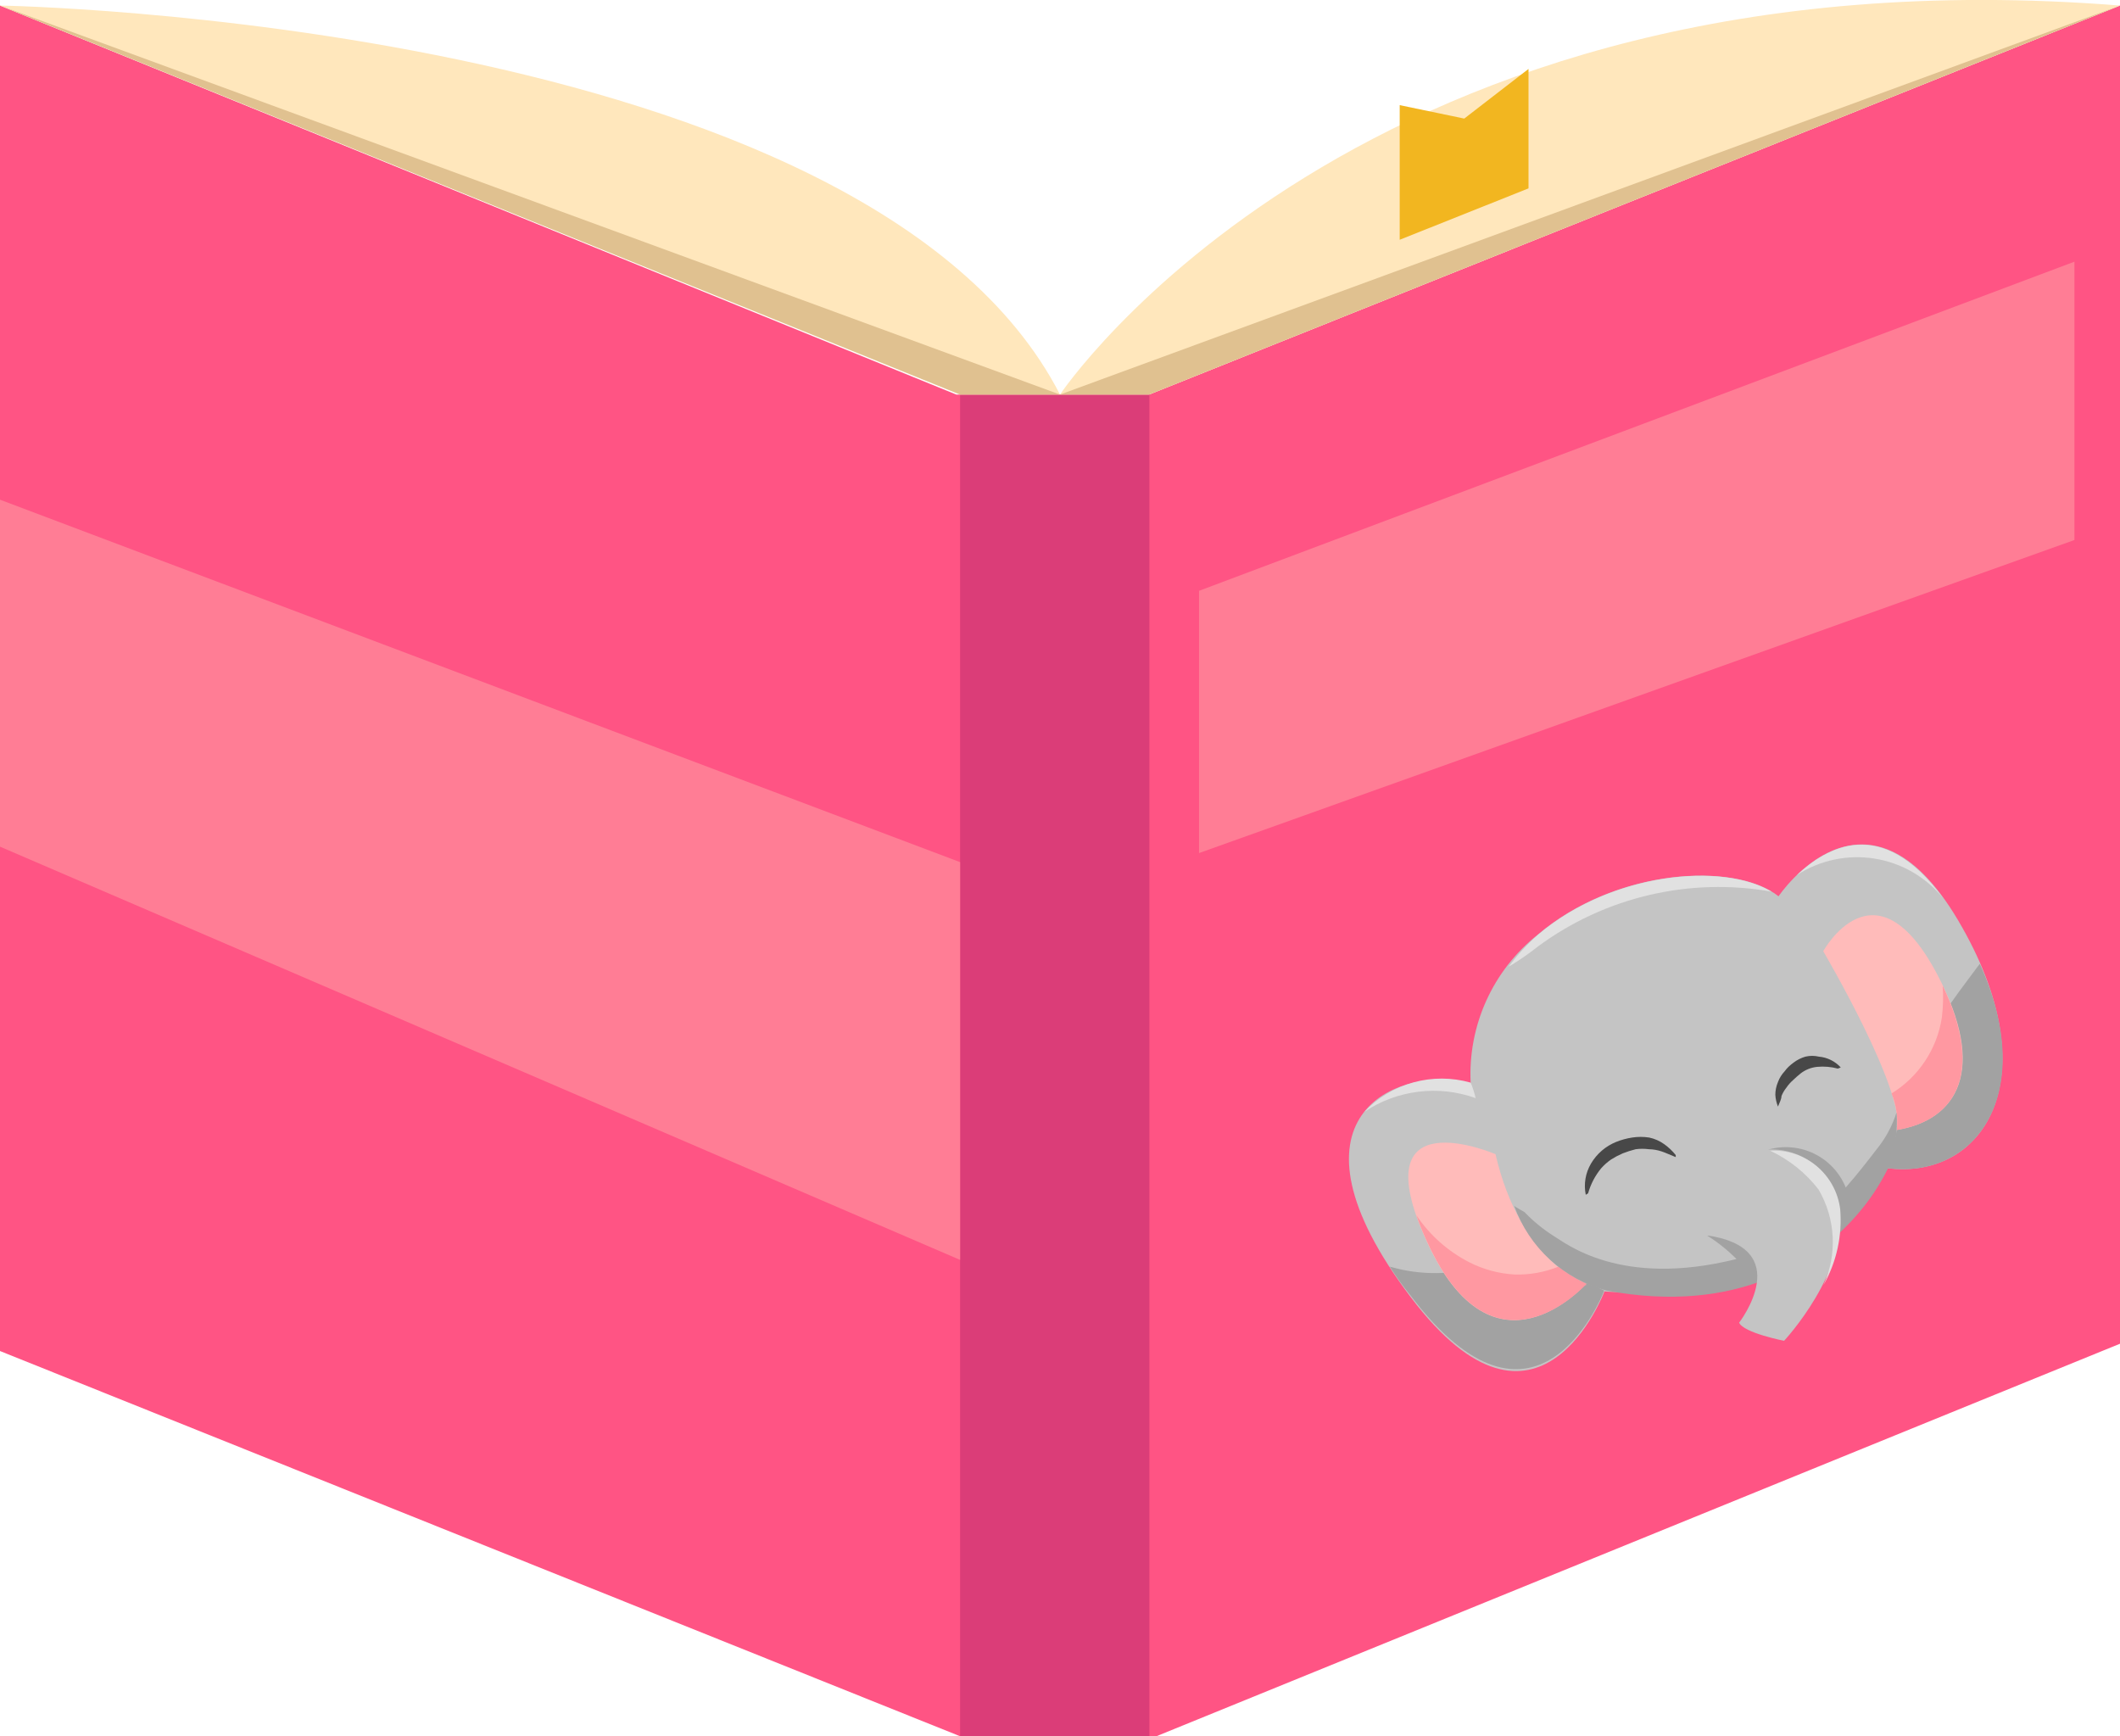 <svg width="497" height="407" viewBox="0 0 497 407" fill="none" xmlns="http://www.w3.org/2000/svg">
<g clip-path="url(#clip0_1541_14724)">
<path d="M0 1.301L224.191 92.491H269.385L497 1.301V314.989L271.097 407H225.081L0 316.7V1.301Z" fill="#FF5484"/>
<path d="M269.454 92.491H225.081V407H269.454V92.491Z" fill="#DB3D78"/>
<path d="M0 1.301C0 1.301 203.306 4.655 248.5 92.491C248.5 92.491 318.757 -12.871 497 1.301L269.385 92.491H225.081L0 1.301Z" fill="#FFE7BC"/>
<path d="M0 1.301L248.5 92.491H225.081L0 1.301Z" fill="#E0C190"/>
<path d="M497 1.301L248.5 92.491H269.385L497 1.301Z" fill="#E0C190"/>
<path d="M225.081 202.097L0 117.137V198.468L225.081 295.34V202.097Z" fill="#FF7D95"/>
<path d="M328.138 56.206L358.336 44.157V16.157L343.271 27.795L328.138 24.646V56.206Z" fill="#F2B620"/>
<path d="M281.095 138.496V199.974L486.318 126.584V61.341L281.095 138.496Z" fill="#FF7D95"/>
<path d="M344.777 253.921C344.437 247.279 345.689 240.651 348.429 234.59C351.168 228.529 355.316 223.21 360.527 219.075C378.81 203.534 406.68 201.96 416.951 210.106C416.951 210.106 437.494 179.368 458.996 215.652C480.497 251.936 465.638 276.65 442.493 273.844C442.493 273.844 423.936 306.02 376.14 302.734C376.14 302.734 360.732 343.811 330.74 304.103C298.625 261.658 327.385 249.608 344.777 253.921Z" fill="#C4C4C4"/>
<path d="M371.757 280.074C371.246 277.563 371.685 274.953 372.99 272.748C374.344 270.459 376.413 268.679 378.879 267.682C380.09 267.196 381.354 266.852 382.645 266.655C383.961 266.45 385.301 266.45 386.617 266.655C387.901 266.923 389.115 267.46 390.177 268.23C391.177 268.95 392.076 269.802 392.848 270.763V271.242C391.752 270.831 390.657 270.284 389.629 269.941C388.639 269.594 387.598 269.409 386.548 269.394C385.525 269.258 384.489 269.258 383.467 269.394C382.443 269.651 381.437 269.971 380.454 270.352L379.016 271.037L377.715 271.79C376.86 272.38 376.079 273.069 375.386 273.844C373.961 275.57 372.911 277.576 372.305 279.731L371.757 280.074Z" fill="#484848"/>
<path d="M430.852 250.498C429.269 250.072 427.622 249.933 425.99 250.088C424.566 250.231 423.212 250.777 422.087 251.662L421.197 252.415L420.307 253.237C419.734 253.741 419.228 254.316 418.8 254.948C418.319 255.551 417.927 256.219 417.636 256.934C417.636 257.687 417.157 258.508 416.815 259.398C416.466 258.524 416.257 257.6 416.198 256.66C416.198 255.625 416.408 254.6 416.815 253.648C417.165 252.707 417.701 251.845 418.389 251.115C418.672 250.719 418.993 250.352 419.348 250.019L419.896 249.54L420.512 249.061C421.335 248.443 422.263 247.98 423.251 247.692C424.287 247.447 425.365 247.447 426.401 247.692C428.37 247.862 430.204 248.766 431.537 250.225L430.852 250.498Z" fill="#484848"/>
<path d="M325.81 296.915C327.248 299.174 328.891 301.502 330.74 303.761C359.705 341.894 375.112 305.062 376.071 302.529C375.27 302.098 374.447 301.71 373.606 301.365C370.178 300.176 366.536 299.732 362.924 300.064C357.925 300.064 348.27 297.668 343.339 297.805C337.507 298.88 331.503 298.575 325.81 296.915Z" fill="#A2A2A2"/>
<path d="M371.963 301.228C371.963 301.228 356.418 295.82 350.598 270.557C350.598 270.557 318.825 256.865 334.506 291.096C350.187 325.326 371.415 301.228 371.552 301.228" fill="#FFBBBA"/>
<path d="M447.012 255.77C445.932 258.719 445.152 261.77 444.684 264.875C444.108 267.9 443.377 270.894 442.493 273.844C463.036 276.514 477.964 256.454 464.131 225.921C460.776 230.439 457.284 234.958 454.339 239.613C451.195 244.652 448.732 250.085 447.012 255.77Z" fill="#A2A2A2"/>
<path d="M365.389 296.915C362.106 298.237 358.586 298.866 355.049 298.763C351.402 298.55 347.837 297.595 344.572 295.956C339.515 293.392 335.2 289.574 332.041 284.866C332.726 286.783 333.547 288.905 334.643 291.233C350.324 325.463 371.894 300.886 371.963 300.954C369.632 299.848 367.428 298.494 365.389 296.915Z" fill="#FF98A1"/>
<path d="M444.684 264.875C458.859 262.548 466.049 250.772 454.065 228.249C439.549 200.864 427.428 222.977 427.428 222.977C427.428 222.977 446.876 256.044 444.684 264.875Z" fill="#FFBBBA"/>
<path d="M455.23 238.586C454.666 242.218 453.321 245.684 451.288 248.745C449.255 251.806 446.581 254.39 443.452 256.318C444.562 259.025 444.986 261.965 444.684 264.875C458.379 262.616 465.227 251.731 455.435 231.056C455.607 233.567 455.538 236.088 455.23 238.586Z" fill="#FF98A1"/>
<path d="M444.616 260.768C443.626 263.913 442.046 266.84 439.959 269.394C437.7 272.337 435.303 275.418 432.701 278.362C431.306 274.918 428.693 272.108 425.359 270.466C422.025 268.825 418.204 268.468 414.623 269.462C414.623 269.462 422.224 278.567 426.333 285.003C423.21 287.885 419.708 290.326 415.924 292.26C414.486 290.069 410.652 287.947 400.243 289.658C402.728 291.215 405.026 293.053 407.091 295.135C379.7 301.981 366.964 291.301 364.225 289.726C361.723 288.14 359.423 286.255 357.377 284.113C357.377 284.113 355.254 282.949 354.98 282.675C356.708 287.49 359.58 291.812 363.35 295.271C367.119 298.729 371.673 301.22 376.619 302.529C407.433 308.279 425.648 295.683 434.961 285.208C438.02 281.784 440.6 277.961 442.63 273.844C444.25 269.685 444.929 265.219 444.616 260.768Z" fill="#A2A2A2"/>
<path d="M414.623 269.462C418.576 269.288 422.451 270.596 425.491 273.128C428.53 275.66 430.515 279.236 431.057 283.154C433.591 297.873 418.252 314.304 418.252 314.304C418.252 314.304 408.803 312.456 407.707 310.059C407.707 310.059 421.402 292.396 399.695 289.521" fill="#C4C4C4"/>
<path d="M426.333 278.841C428.304 282.207 429.439 285.997 429.642 289.893C429.844 293.788 429.109 297.676 427.497 301.228C430.563 295.824 431.924 289.619 431.4 283.428C430.903 279.49 428.931 275.886 425.881 273.345C422.831 270.804 418.93 269.514 414.966 269.736C419.428 271.819 423.326 274.942 426.333 278.841Z" fill="#E1E1E1"/>
<path d="M415.308 209.011C403.941 202.165 377.92 204.356 360.527 219.143C357.987 221.382 355.692 223.883 353.679 226.606C356.067 225.189 358.355 223.61 360.527 221.882C368.307 216.132 377.176 212.026 386.593 209.813C396.011 207.601 405.781 207.328 415.308 209.011Z" fill="#E1E1E1"/>
<path d="M455.503 210.517C441.055 190.801 428.113 198.742 421.265 205.109C426.636 201.633 433.101 200.262 439.42 201.261C445.739 202.259 451.467 205.555 455.503 210.517Z" fill="#E1E1E1"/>
<path d="M344.777 253.785C340.394 252.538 335.752 252.518 331.358 253.725C326.963 254.932 322.984 257.32 319.852 260.631C323.646 258.09 327.982 256.476 332.514 255.917C337.045 255.358 341.644 255.871 345.942 257.413C345.66 256.172 345.271 254.958 344.777 253.785Z" fill="#E1E1E1"/>
</g>
<defs>
<clipPath id="clip0_1541_14724">
<rect width="497" height="407" fill="white"/>
</clipPath>
</defs>
</svg>
